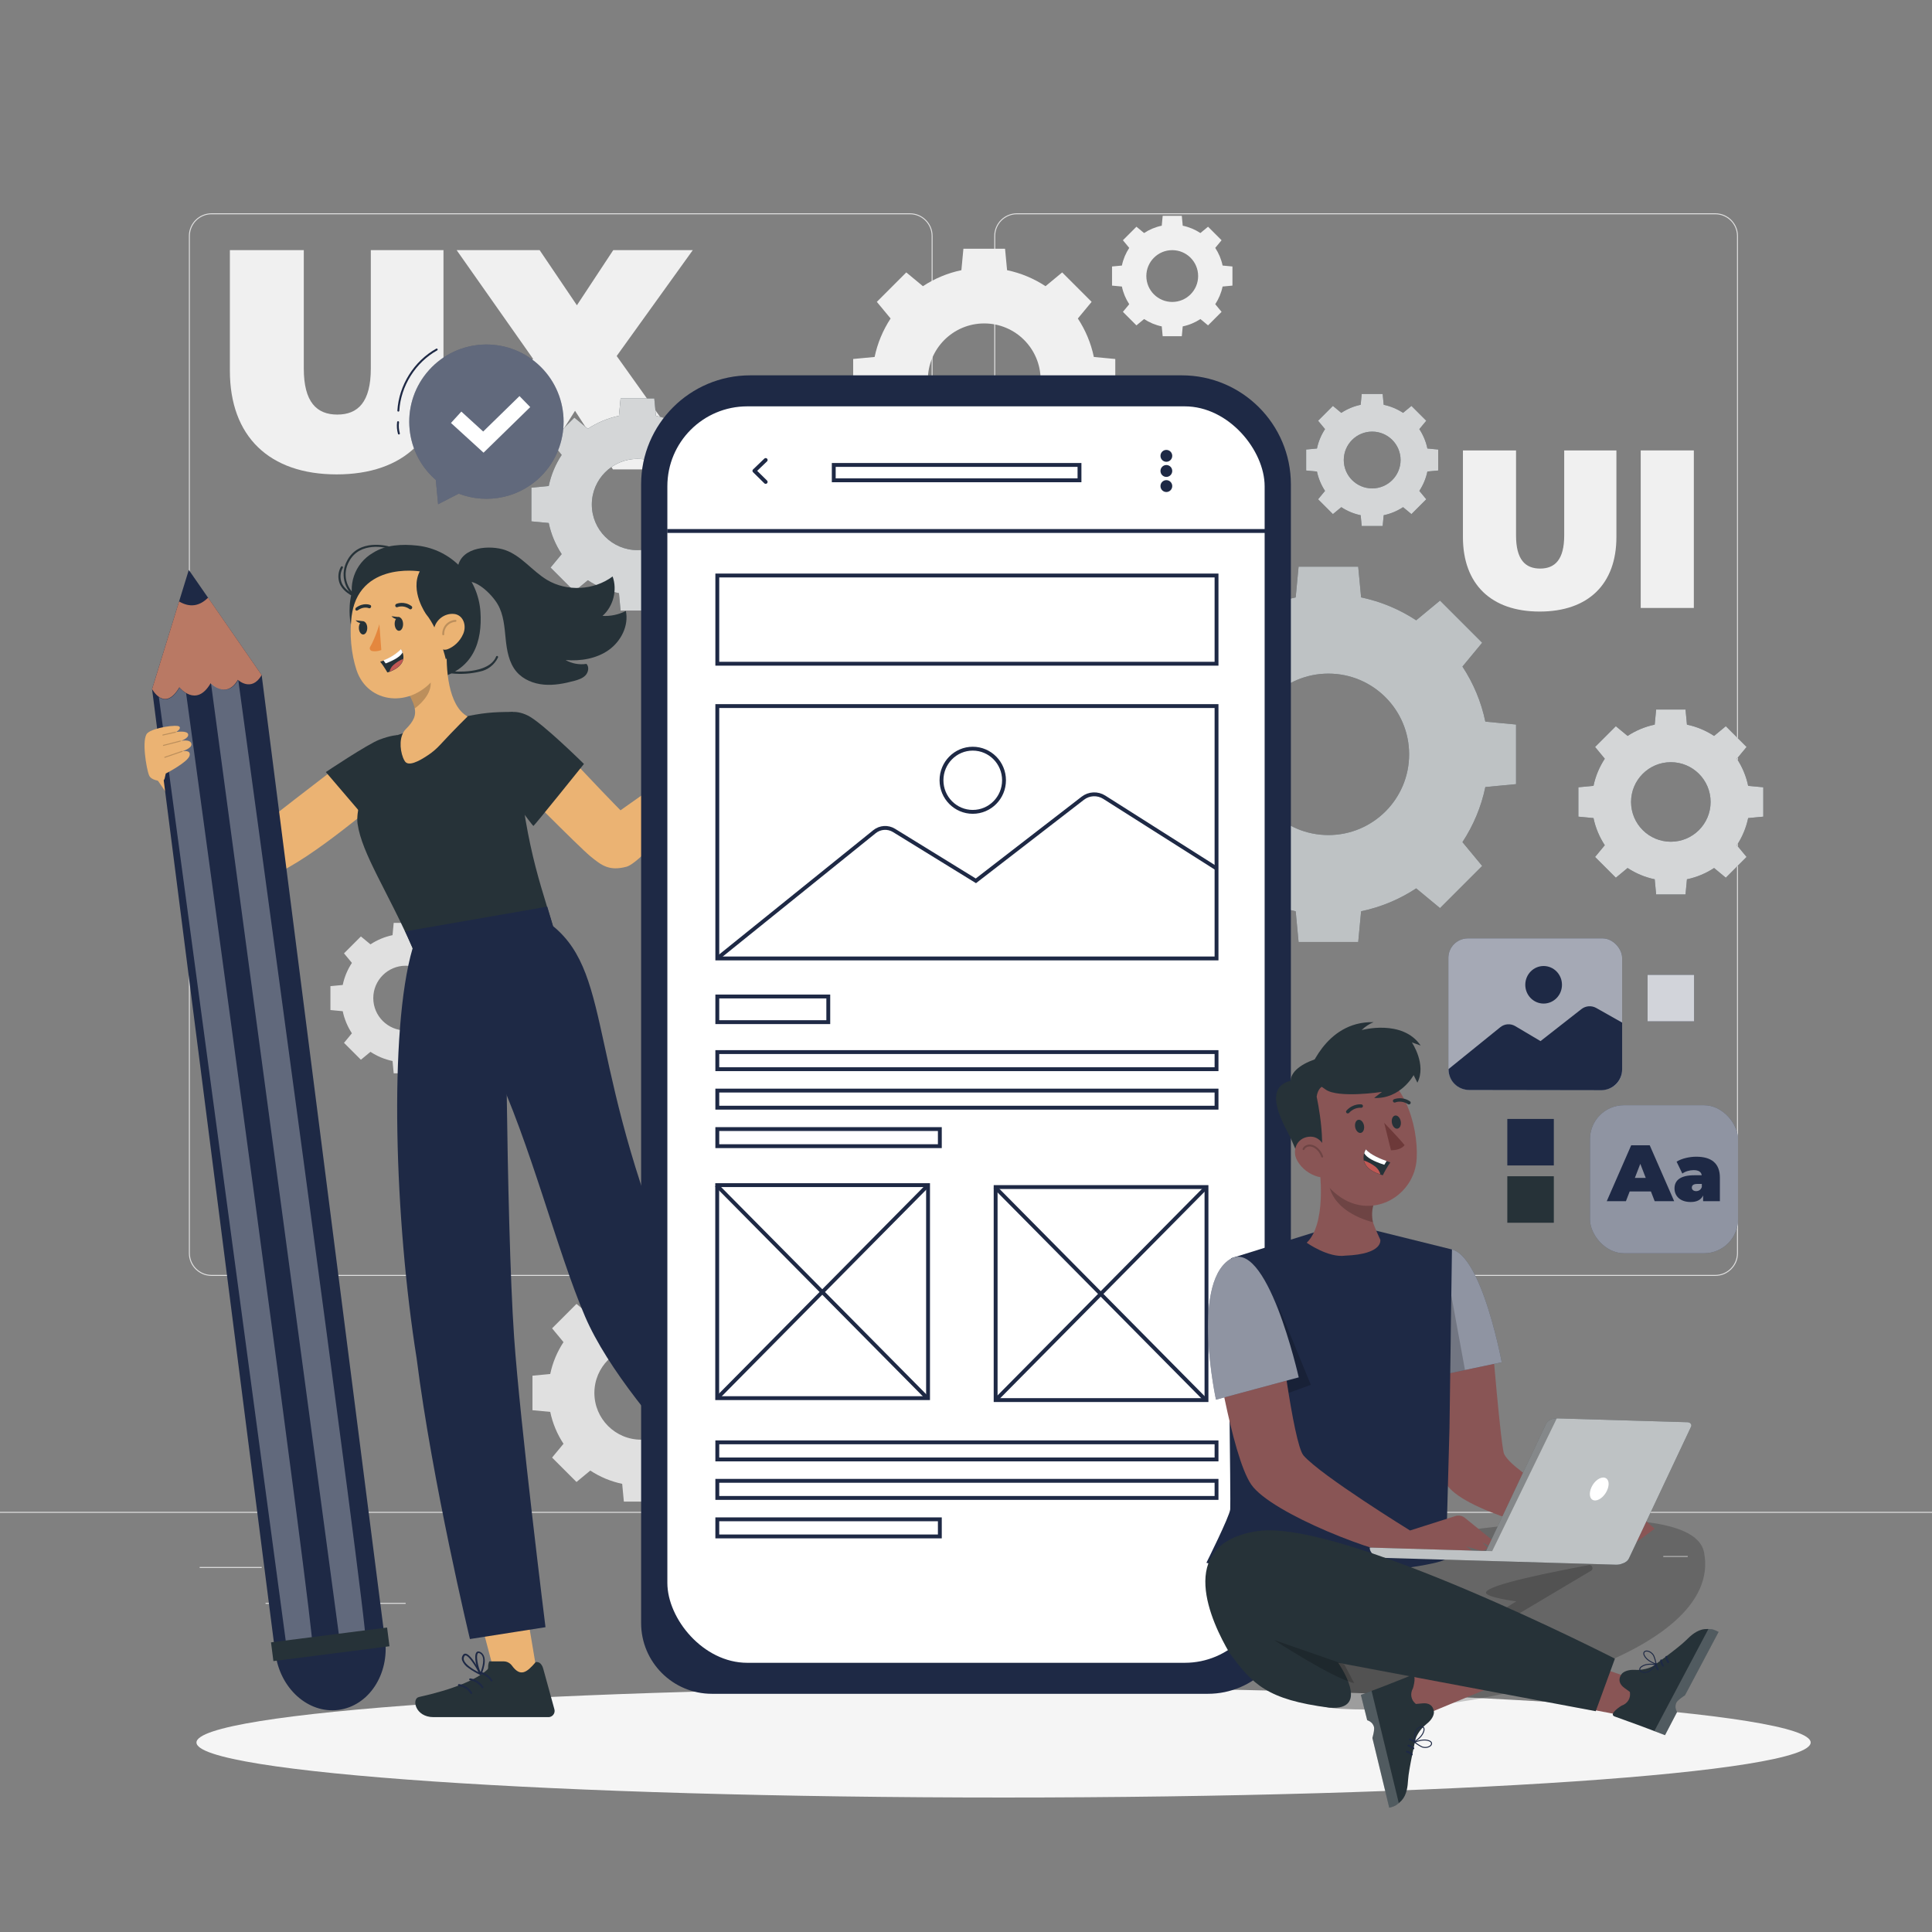 <svg xmlns="http://www.w3.org/2000/svg" viewBox="0 0 500 500"><rect x="0" y="0" width="500" height="500" fill="#808080" stroke="none"/><g id="freepik--background-complete--inject-102"><g><g><g><path d="M443.92,330.197h-180.746c-3.232,0-5.862-2.63-5.862-5.862V61.062c0-3.232,2.63-5.862,5.862-5.862h180.746c3.232,0,5.862,2.629,5.862,5.862V324.335c0,3.232-2.63,5.862-5.862,5.862ZM263.174,55.45c-3.095,0-5.612,2.518-5.612,5.612V324.335c0,3.095,2.518,5.612,5.612,5.612h180.746c3.095,0,5.612-2.518,5.612-5.612V61.062c0-3.094-2.518-5.612-5.612-5.612h-180.746Z" style="fill:#e0e0e0;"></path><path d="M235.493,330.197H54.746c-3.232,0-5.862-2.63-5.862-5.862V61.062c0-3.232,2.629-5.862,5.862-5.862H235.493c3.232,0,5.862,2.629,5.862,5.862V324.335c0,3.232-2.63,5.862-5.862,5.862ZM54.746,55.45c-3.094,0-5.612,2.518-5.612,5.612V324.335c0,3.095,2.518,5.612,5.612,5.612H235.493c3.095,0,5.612-2.518,5.612-5.612V61.062c0-3.094-2.518-5.612-5.612-5.612H54.746Z" style="fill:#e0e0e0;"></path></g><rect x="0" y="391.267" width="500" height=".25" style="fill:#e0e0e0;"></rect></g><rect x="51.672" y="405.531" width="16.06" height=".25" style="fill:#e0e0e0;"></rect><rect x="170.352" y="402.821" width="53.53" height=".25" style="fill:#e0e0e0;"></rect><rect x="68.732" y="414.821" width="36.25" height=".25" style="fill:#e0e0e0;"></rect><rect x="378.352" y="402.691" width="43.19" height=".25" style="fill:#e0e0e0;"></rect><rect x="430.452" y="402.691" width="6.33" height=".25" style="fill:#e0e0e0;"></rect><rect x="316.212" y="408.921" width="53.89" height=".25" style="fill:#e0e0e0;"></rect></g><path d="M189.44,355.592c-.621-2.995-1.808-5.78-3.431-8.254l2.955-3.57-6.318-6.319-3.57,2.955c-2.473-1.623-5.258-2.81-8.253-3.431l-.433-4.601h-8.935l-.434,4.601c-2.995,.621-5.78,1.808-8.253,3.431l-3.57-2.955-6.318,6.319,2.955,3.57c-1.623,2.473-2.81,5.258-3.431,8.253l-4.601,.434v8.935l4.601,.434c.621,2.995,1.808,5.779,3.431,8.253l-2.955,3.57,6.318,6.318,3.57-2.956c2.473,1.624,5.258,2.81,8.253,3.431l.434,4.601h8.935l.433-4.601c2.995-.621,5.78-1.808,8.253-3.432l3.57,2.956,6.318-6.318-2.955-3.569c1.623-2.474,2.81-5.258,3.431-8.253l4.601-.434v-8.935l-4.601-.434Zm-11.422,4.901c0,6.68-5.416,12.096-12.096,12.096s-12.096-5.416-12.096-12.096,5.416-12.096,12.096-12.096,12.096,5.416,12.096,12.096Z" style="fill:#e0e0e0;"></path><path d="M121.267,254.912c-.43-2.074-1.252-4.002-2.376-5.715l2.046-2.472-4.375-4.375-2.472,2.046c-1.713-1.123-3.641-1.946-5.715-2.376l-.3-3.186h-6.187l-.3,3.186c-2.074,.43-4.002,1.252-5.715,2.376l-2.472-2.046-4.375,4.375,2.046,2.472c-1.124,1.712-1.946,3.641-2.376,5.715l-3.186,.3v6.187l3.186,.3c.43,2.074,1.252,4.002,2.376,5.715l-2.046,2.472,4.375,4.375,2.472-2.047c1.712,1.124,3.641,1.946,5.715,2.376l.3,3.186h6.187l.3-3.186c2.074-.43,4.002-1.252,5.715-2.376l2.472,2.047,4.375-4.375-2.046-2.472c1.124-1.713,1.946-3.641,2.376-5.715l3.186-.3v-6.187l-3.186-.3Zm-7.909,3.394c0,4.626-3.75,8.376-8.376,8.376s-8.376-3.75-8.376-8.376c0-4.626,3.75-8.376,8.376-8.376s8.376,3.75,8.376,8.376Z" style="fill:#e0e0e0;"></path><path d="M283.086,92.382c-.749-3.613-2.181-6.972-4.139-9.955l3.565-4.306-7.621-7.621-4.306,3.564c-2.983-1.957-6.342-3.389-9.955-4.138l-.523-5.55h-10.778l-.523,5.55c-3.613,.749-6.972,2.181-9.955,4.138l-4.306-3.564-7.621,7.621,3.564,4.306c-1.958,2.983-3.389,6.342-4.139,9.955l-5.55,.523v10.777l5.55,.523c.749,3.613,2.181,6.971,4.139,9.954l-3.564,4.306,7.621,7.621,4.306-3.565c2.983,1.958,6.342,3.39,9.955,4.139l.523,5.55h10.778l.523-5.549c3.612-.749,6.972-2.181,9.955-4.139l4.306,3.565,7.621-7.621-3.565-4.305c1.958-2.984,3.39-6.342,4.139-9.955l5.549-.523v-10.777l-5.549-.523Zm-13.777,5.912c0,8.058-6.532,14.59-14.591,14.59s-14.59-6.532-14.59-14.59,6.532-14.591,14.59-14.591,14.591,6.532,14.591,14.591Z" style="fill:#f0f0f0;"></path><path d="M316.406,68.725c-.344-1.66-1.002-3.203-1.901-4.573l1.637-1.978-3.501-3.501-1.978,1.637c-1.371-.899-2.914-1.557-4.573-1.901l-.24-2.55h-4.951l-.24,2.55c-1.66,.344-3.203,1.002-4.573,1.901l-1.978-1.637-3.501,3.501,1.637,1.978c-.899,1.37-1.557,2.913-1.901,4.573l-2.55,.24v4.951l2.55,.24c.344,1.659,1.002,3.202,1.901,4.573l-1.637,1.978,3.501,3.501,1.978-1.638c1.37,.9,2.913,1.557,4.573,1.901l.24,2.55h4.951l.24-2.549c1.66-.344,3.203-1.002,4.573-1.902l1.978,1.638,3.501-3.501-1.637-1.978c.899-1.371,1.557-2.914,1.901-4.573l2.549-.24v-4.951l-2.549-.24Zm-6.329,2.716c0,3.702-3.001,6.703-6.703,6.703-3.702,0-6.703-3.001-6.703-6.703,0-3.702,3.001-6.703,6.703-6.703,3.702,0,6.703,3.001,6.703,6.703Z" style="fill:#f0f0f0;"></path><g><path d="M378.605,138.992v-22.422h13.745v22.015c0,6.232,2.387,8.56,6.232,8.56,3.843,0,6.232-2.329,6.232-8.56v-22.015h13.511v22.422c0,12.23-7.338,19.278-19.86,19.278-12.521,0-19.86-7.048-19.86-19.278Z" style="fill:#f0f0f0;"></path><path d="M424.617,116.57h13.745v40.768h-13.745v-40.768Z" style="fill:#f0f0f0;"></path></g><g><path d="M59.493,95.944v-31.206h19.129v30.639c0,8.674,3.323,11.915,8.672,11.915,5.35,0,8.673-3.241,8.673-11.915v-30.639h18.805v31.206c0,17.02-10.213,26.829-27.639,26.829s-27.639-9.809-27.639-26.829Z" style="fill:#f0f0f0;"></path><path d="M158.625,121.476l-9.808-15.158-9.564,15.158h-21.804l20.507-28.612-19.777-28.127h21.479l9.646,14.266,9.402-14.266h20.588l-19.697,27.397,20.912,29.341h-21.885Z" style="fill:#f0f0f0;"></path></g><g><path d="M384.407,186.758c-1.072-5.173-3.122-9.983-5.926-14.254l5.104-6.165-10.912-10.912-6.165,5.103c-4.271-2.802-9.081-4.853-14.254-5.925l-.749-7.946h-15.432l-.749,7.946c-5.173,1.073-9.982,3.123-14.253,5.925l-6.165-5.103-10.912,10.912,5.104,6.165c-2.803,4.271-4.853,9.08-5.926,14.254l-7.946,.749v15.431l7.946,.749c1.073,5.173,3.123,9.981,5.926,14.253l-5.104,6.165,10.912,10.912,6.165-5.104c4.271,2.804,9.081,4.853,14.253,5.926l.749,7.946h15.432l.749-7.946c5.172-1.072,9.982-3.123,14.254-5.927l6.165,5.104,10.912-10.912-5.104-6.164c2.804-4.272,4.853-9.081,5.926-14.254l7.946-.749v-15.431l-7.946-.749Zm-19.726,8.464c0,11.537-9.353,20.89-20.891,20.89s-20.891-9.353-20.891-20.89,9.353-20.891,20.891-20.891,20.891,9.353,20.891,20.891Z" style="fill:#263238;"></path><path d="M384.407,186.758c-1.072-5.173-3.122-9.983-5.926-14.254l5.104-6.165-10.912-10.912-6.165,5.103c-4.271-2.802-9.081-4.853-14.254-5.925l-.749-7.946h-15.432l-.749,7.946c-5.173,1.073-9.982,3.123-14.253,5.925l-6.165-5.103-10.912,10.912,5.104,6.165c-2.803,4.271-4.853,9.08-5.926,14.254l-7.946,.749v15.431l7.946,.749c1.073,5.173,3.123,9.981,5.926,14.253l-5.104,6.165,10.912,10.912,6.165-5.104c4.271,2.804,9.081,4.853,14.253,5.926l.749,7.946h15.432l.749-7.946c5.172-1.072,9.982-3.123,14.254-5.927l6.165,5.104,10.912-10.912-5.104-6.164c2.804-4.272,4.853-9.081,5.926-14.254l7.946-.749v-15.431l-7.946-.749Zm-19.726,8.464c0,11.537-9.353,20.89-20.891,20.89s-20.891-9.353-20.891-20.89,9.353-20.891,20.891-20.891,20.891,9.353,20.891,20.891Z" style="fill:#fff; opacity:.7;"></path></g><g><path d="M452.422,203.375c-.528-2.549-1.538-4.918-2.92-7.023l2.515-3.037-5.376-5.376-3.038,2.514c-2.104-1.381-4.474-2.391-7.023-2.919l-.369-3.915h-7.603l-.369,3.915c-2.548,.528-4.918,1.539-7.022,2.919l-3.038-2.514-5.376,5.376,2.514,3.038c-1.381,2.104-2.391,4.474-2.92,7.023l-3.915,.369v7.603l3.915,.369c.529,2.548,1.538,4.918,2.92,7.022l-2.514,3.038,5.376,5.376,3.038-2.515c2.104,1.382,4.474,2.391,7.022,2.92l.369,3.915h7.603l.369-3.915c2.548-.528,4.918-1.538,7.023-2.92l3.038,2.515,5.376-5.376-2.515-3.037c1.381-2.105,2.391-4.474,2.92-7.023l3.915-.369v-7.603l-3.915-.369Zm-9.719,4.17c0,5.684-4.608,10.293-10.293,10.293s-10.293-4.608-10.293-10.293c0-5.685,4.608-10.293,10.293-10.293s10.293,4.608,10.293,10.293Z" style="fill:#263238;"></path><path d="M452.422,203.375c-.528-2.549-1.538-4.918-2.92-7.023l2.515-3.037-5.376-5.376-3.038,2.514c-2.104-1.381-4.474-2.391-7.023-2.919l-.369-3.915h-7.603l-.369,3.915c-2.548,.528-4.918,1.539-7.022,2.919l-3.038-2.514-5.376,5.376,2.514,3.038c-1.381,2.104-2.391,4.474-2.92,7.023l-3.915,.369v7.603l3.915,.369c.529,2.548,1.538,4.918,2.92,7.022l-2.514,3.038,5.376,5.376,3.038-2.515c2.104,1.382,4.474,2.391,7.022,2.92l.369,3.915h7.603l.369-3.915c2.548-.528,4.918-1.538,7.023-2.92l3.038,2.515,5.376-5.376-2.515-3.037c1.381-2.105,2.391-4.474,2.92-7.023l3.915-.369v-7.603l-3.915-.369Zm-9.719,4.17c0,5.684-4.608,10.293-10.293,10.293s-10.293-4.608-10.293-10.293c0-5.685,4.608-10.293,10.293-10.293s10.293,4.608,10.293,10.293Z" style="fill:#fff; opacity:.8;"></path></g><g><path d="M187.922,125.784c-.606-2.924-1.764-5.642-3.349-8.056l2.884-3.484-6.167-6.167-3.484,2.884c-2.414-1.584-5.132-2.742-8.055-3.349l-.423-4.491h-8.721l-.423,4.491c-2.923,.606-5.641,1.765-8.055,3.349l-3.484-2.884-6.167,6.167,2.884,3.484c-1.584,2.414-2.743,5.132-3.349,8.055l-4.491,.423v8.72l4.491,.423c.606,2.923,1.765,5.641,3.349,8.055l-2.884,3.484,6.167,6.167,3.484-2.885c2.414,1.585,5.132,2.743,8.055,3.349l.423,4.491h8.721l.423-4.49c2.923-.606,5.641-1.765,8.055-3.349l3.484,2.885,6.167-6.167-2.884-3.484c1.584-2.414,2.743-5.132,3.349-8.055l4.49-.423v-8.72l-4.49-.423Zm-11.148,4.783c0,6.52-5.286,11.806-11.806,11.806s-11.806-5.286-11.806-11.806,5.286-11.806,11.806-11.806,11.806,5.286,11.806,11.806Z" style="fill:#263238;"></path><path d="M187.922,125.784c-.606-2.924-1.764-5.642-3.349-8.056l2.884-3.484-6.167-6.167-3.484,2.884c-2.414-1.584-5.132-2.742-8.055-3.349l-.423-4.491h-8.721l-.423,4.491c-2.923,.606-5.641,1.765-8.055,3.349l-3.484-2.884-6.167,6.167,2.884,3.484c-1.584,2.414-2.743,5.132-3.349,8.055l-4.491,.423v8.72l4.491,.423c.606,2.923,1.765,5.641,3.349,8.055l-2.884,3.484,6.167,6.167,3.484-2.885c2.414,1.585,5.132,2.743,8.055,3.349l.423,4.491h8.721l.423-4.49c2.923-.606,5.641-1.765,8.055-3.349l3.484,2.885,6.167-6.167-2.884-3.484c1.584-2.414,2.743-5.132,3.349-8.055l4.49-.423v-8.72l-4.49-.423Zm-11.148,4.783c0,6.52-5.286,11.806-11.806,11.806s-11.806-5.286-11.806-11.806,5.286-11.806,11.806-11.806,11.806,5.286,11.806,11.806Z" style="fill:#fff; opacity:.8;"></path></g><g><path d="M369.409,116.071c-.377-1.82-1.099-3.513-2.085-5.015l1.796-2.169-3.839-3.84-2.169,1.796c-1.503-.986-3.195-1.708-5.015-2.085l-.263-2.796h-5.43l-.264,2.796c-1.82,.377-3.512,1.099-5.015,2.085l-2.169-1.796-3.84,3.84,1.796,2.169c-.986,1.503-1.708,3.195-2.085,5.015l-2.796,.264v5.429l2.796,.264c.377,1.82,1.099,3.512,2.085,5.015l-1.796,2.169,3.84,3.84,2.169-1.796c1.503,.987,3.195,1.708,5.015,2.085l.264,2.796h5.43l.263-2.796c1.82-.377,3.512-1.099,5.015-2.085l2.169,1.796,3.839-3.84-1.796-2.169c.987-1.503,1.708-3.195,2.085-5.015l2.796-.264v-5.429l-2.796-.264Zm-6.941,2.978c0,4.059-3.291,7.35-7.351,7.35s-7.351-3.291-7.351-7.35,3.291-7.351,7.351-7.351,7.351,3.291,7.351,7.351Z" style="fill:#263238;"></path><path d="M369.409,116.071c-.377-1.82-1.099-3.513-2.085-5.015l1.796-2.169-3.839-3.84-2.169,1.796c-1.503-.986-3.195-1.708-5.015-2.085l-.263-2.796h-5.43l-.264,2.796c-1.82,.377-3.512,1.099-5.015,2.085l-2.169-1.796-3.84,3.84,1.796,2.169c-.986,1.503-1.708,3.195-2.085,5.015l-2.796,.264v5.429l2.796,.264c.377,1.82,1.099,3.512,2.085,5.015l-1.796,2.169,3.84,3.84,2.169-1.796c1.503,.987,3.195,1.708,5.015,2.085l.264,2.796h5.43l.263-2.796c1.82-.377,3.512-1.099,5.015-2.085l2.169,1.796,3.839-3.84-1.796-2.169c.987-1.503,1.708-3.195,2.085-5.015l2.796-.264v-5.429l-2.796-.264Zm-6.941,2.978c0,4.059-3.291,7.35-7.351,7.35s-7.351-3.291-7.351-7.35,3.291-7.351,7.351-7.351,7.351,3.291,7.351,7.351Z" style="fill:#fff; opacity:.8;"></path></g></g><g id="freepik--Shadow--inject-102"><path d="M468.598,450.962c0,7.863-93.516,14.237-208.875,14.237s-208.875-6.374-208.875-14.237,93.516-14.237,208.875-14.237,208.875,6.374,208.875,14.237Z" style="fill:#f5f5f5;"></path></g><g id="freepik--Text--inject-102"><g><rect x="411.487" y="286.031" width="38.31" height="38.31" rx="8.784" ry="8.784" style="fill:#1E2945;"></rect><rect x="411.487" y="286.031" width="38.31" height="38.31" rx="8.784" ry="8.784" style="fill:#fff; opacity:.5;"></rect><g><path d="M427.259,308.349h-5.5l-.972,2.522h-4.962l6.326-14.473h4.797l6.327,14.473h-5.045l-.972-2.522Zm-1.344-3.515l-1.406-3.639-1.406,3.639h2.812Z" style="fill:#1E2945;"></path><path d="M445.105,304.792v6.079h-4.343v-1.488c-.537,1.137-1.612,1.695-3.204,1.695-2.771,0-4.197-1.571-4.197-3.516,0-2.191,1.654-3.411,5.169-3.411h1.882c-.145-.868-.807-1.323-2.13-1.323-1.014,0-2.15,.331-2.894,.89l-1.489-3.081c1.323-.827,3.329-1.282,5.087-1.282,3.887,0,6.12,1.675,6.12,5.438Zm-4.673,2.398v-.785h-1.158c-.992,0-1.427,.331-1.427,.951,0,.517,.414,.909,1.117,.909,.641,0,1.22-.33,1.468-1.075Z" style="fill:#1E2945;"></path></g></g></g><g id="freepik--Image--inject-102"><g><rect x="374.837" y="242.856" width="44.968" height="39.213" rx="5.05" ry="5.05" style="fill:#1E2945;"></rect><rect x="374.837" y="242.856" width="44.968" height="39.213" rx="5.05" ry="5.05" style="fill:#fff; opacity:.6;"></rect><path d="M409.27,261.153l-10.585,8.287-6.551-3.887c-1.215-.721-2.75-.61-3.848,.279l-13.401,10.841h0c-.053,2.966,2.334,5.401,5.301,5.405l34.296,.052c2.949-.033,5.323-2.434,5.323-5.383v-12.099l-6.694-3.782c-1.221-.69-2.736-.576-3.84,.288Z" style="fill:#1E2945;"></path><path d="M404.237,254.863c0,2.684-2.126,4.86-4.747,4.86s-4.748-2.176-4.748-4.86c0-2.684,2.126-4.86,4.748-4.86s4.747,2.176,4.747,4.86Z" style="fill:#1E2945;"></path></g></g><g id="freepik--Colors--inject-102"><rect x="390.091" y="289.582" width="12.037" height="12.037" style="fill:#1E2945;"></rect><rect x="390.091" y="304.411" width="12.037" height="12.037" style="fill:#263238;"></rect><g><rect x="426.392" y="252.287" width="12.037" height="12.037" style="fill:#1E2945;"></rect><rect x="426.392" y="252.287" width="12.037" height="12.037" style="fill:#fff; opacity:.8;"></rect></g></g><g id="freepik--Speech_Bubble--inject-102"><g><g><path d="M111.036,95.774c7.378-8.201,20.007-8.868,28.207-1.49,8.201,7.378,8.868,20.007,1.49,28.207-5.696,6.331-14.515,8.151-22.017,5.266l-5.335,2.743-.598-6.31c-.084-.073-.174-.134-.257-.209-8.201-7.378-8.868-20.007-1.49-28.207Z" style="fill:#1E2945;"></path><g style="opacity:.3;"><path d="M111.036,95.774c7.378-8.201,20.007-8.868,28.207-1.49,8.201,7.378,8.868,20.007,1.49,28.207-5.696,6.331-14.515,8.151-22.017,5.266l-5.335,2.743-.598-6.31c-.084-.073-.174-.134-.257-.209-8.201-7.378-8.868-20.007-1.49-28.207Z" style="fill:#fff;"></path></g><path d="M113.019,90.458c-5.671,3.165-9.544,9.336-9.928,15.819" style="fill:none; stroke:#1E2945; stroke-linecap:round; stroke-linejoin:round; stroke-width:.5px;"></path><path d="M103.02,109.255c-.132,.982-.058,1.99,.215,2.943" style="fill:none; stroke:#1E2945; stroke-linecap:round; stroke-linejoin:round; stroke-width:.5px;"></path></g><polygon points="125.141 117.154 116.71 109.461 119.395 106.519 125.049 111.678 134.442 102.505 137.225 105.354 125.141 117.154" style="fill:#fff;"></polygon></g></g><g id="freepik--Character_1--inject-102"><g><g><g><path d="M178.441,198.06s-1.257-2.482-.516-4.66,.754-4.114,1.417-5.695c.663-1.581,1.381,.619,1.526,1.866,.145,1.247,.322,2.66,1.241,2.399,.919-.26,6.665-6.137,7.98-6.353,1.316-.216,.684,1.025,.684,1.025,0,0,1.434-1.39,2.139-.972,.183,.108,.433,.658-.121,1.394-1.247,1.655-4.042,4.994-4.042,4.994,.157-.195,3.901-4.07,4.538-4.577,.832-.663,1.562-.551,1.931-.056,.524,.704-3.954,5.667-3.997,6.008,0,0,2.483-2.943,3.594-2.718,1.11,.225-.352,2.163-1.965,3.627-1.479,1.342-4.03,4.362-5.666,5.58-2.016,1.501-3.707,2.057-5.771,.917-2.064-1.139-2.971-2.781-2.971-2.781Z" style="fill:#e9b376;"></path><path d="M190.549,186.789c-1.121,1.143-2.19,2.336-3.203,3.576" style="fill:none; opacity:.3; stroke:#000; stroke-linecap:round; stroke-linejoin:round; stroke-width:.25px;"></path><path d="M190.295,194.611c-1.044-1.785-2.624-3.251-4.482-4.16" style="fill:none; opacity:.3; stroke:#000; stroke-linecap:round; stroke-linejoin:round; stroke-width:.25px;"></path><path d="M182.276,192.989c.507,.673,.771,1.525,.732,2.367-.039,.842-.38,1.666-.947,2.289" style="fill:none; opacity:.3; stroke:#000; stroke-linecap:round; stroke-linejoin:round; stroke-width:.25px;"></path></g><path d="M132.729,185.292s4.289-.74,11.461,7.093c9.065,9.901,16.394,17.319,16.394,17.319l19.234-13.584,4.766,4.708s-17.946,22.291-22.441,23.481c-4.495,1.19-6.451-.327-9.36-2.707-2.909-2.38-21.021-20.624-20.624-20.492,.397,.132,.57-15.819,.57-15.819Z" style="fill:#ebb373;"></path></g><path d="M138.649,431.011c-.065-.586-2.166-12.815-2.166-12.815l-11.717,2.667,3.307,12.515,8.019,1.354,2.557-3.721Z" style="fill:#ebb373;"></path><path d="M43.789,197.004c.59,.361,21.418,18.42,21.659,18.3s21.791-17.096,23.116-17.698c1.324-.602,8.224,11.437,7.603,11.437s-21.201,18.117-29.785,18.599c-8.584,.482-26.801-27.508-26.801-27.508l4.208-3.13Z" style="fill:#ebb373;"></path><polygon points="224.364 406.903 217.242 413.102 200.949 398.939 208.071 392.73 224.364 406.903" style="fill:#ebb373;"></polygon><g><path d="M210.805,410.671l2.642-2.663c.598-.603,1.456-.858,2.295-.731,3.621,.545,3.974-1.396,3.659-5.023,.93-1.185,2.432-.262,2.846-.023l9.218,5.194c.776,.427,1.06,1.403,.632,2.179-.076,.138-.172,.264-.284,.374-3.209,3.234-4.727,4.765-8.721,8.79l-12.214,12.311c-3.329,3.356-7.402,.696-6.343-.997,4.794-7.58,7.331-13.796,7.429-17.512,.037-.67-.563-.539-1.159-1.9Z" style="fill:#263238;"></path><path d="M208.23,415.689c1.17-.182,2.319-.485,3.427-.905,.102-.052,.142-.178,.09-.28-.028-.055-.08-.095-.141-.108-.556-.187-5.491-1.751-6.549-.773-.2,.171-.284,.441-.218,.696,.069,.481,.362,.901,.79,1.132,.819,.355,1.73,.439,2.601,.24Zm2.661-1.089c-1.339,.435-3.845,1.109-5.004,.458-.302-.18-.512-.481-.578-.826-.036-.107-.002-.224,.085-.295,.585-.533,3.455,.067,5.497,.664Z" style="fill:#1E2945;"></path><path d="M211.61,414.802c.049,.008,.1,.001,.146-.019,.055-.062,.068-.151,.032-.227-.025-.194-1.718-4.629-4.23-4.004-.62,.168-.763,.495-.754,.753,.001,1.235,3.228,3.147,4.701,3.547l.104-.051Zm-3.749-3.919c1.615-.211,2.9,2.338,3.356,3.365-1.623-.603-3.998-2.231-3.961-2.989-.008-.061-.03-.231,.437-.341l.169-.034Z" style="fill:#1E2945;"></path><path d="M211.026,414.559c1.035-.793,2.428-1.1,3.701-.817" style="fill:none; stroke:#1E2945; stroke-linecap:round; stroke-linejoin:round; stroke-width:.5px;"></path><path d="M210.63,417.45c1.035-.793,2.428-1.1,3.701-.816" style="fill:none; stroke:#1E2945; stroke-linecap:round; stroke-linejoin:round; stroke-width:.5px;"></path><path d="M209.634,420.549c1.035-.793,2.428-1.1,3.701-.816" style="fill:none; stroke:#1E2945; stroke-linecap:round; stroke-linejoin:round; stroke-width:.5px;"></path></g><g><g><ellipse cx="85.465" cy="426.041" rx="14.307" ry="16.62" transform="translate(-53.319 14.271) rotate(-7.283)" style="fill:#1E2945;"></ellipse></g><polygon points="39.355 178.332 48.862 147.496 67.719 174.707 99.457 423.072 71.094 426.696 39.355 178.332" style="fill:#1E2945;"></polygon><path d="M53.851,154.674c-2.258,2.256-4.755,2.595-7.508,.98l-6.987,22.677s3.263,6.076,7.061-.466c0,0,4.337,5.427,8.088-1.034,0,0,4.069,4.243,7.055-.902,0,0,3.508,3.342,6.159-1.223l-13.868-20.033Z" style="fill:#b97964;"></path><path d="M54.606,176.851l33.346,248.036,6.603-.844c1.011-.442-32.893-248.094-32.893-248.094-2.987,5.144-7.055,.902-7.055,.902Z" style="fill:#fff; opacity:.3;"></path><path d="M46.45,177.948c-2.095,3.608-4.025,3.377-5.336,2.445l33.113,246.302,6.603-.844c.963-.42-29.727-224.95-32.667-246.441-1.04-.625-1.712-1.462-1.712-1.462Z" style="fill:#fff; opacity:.3;"></path><rect x="70.322" y="423.103" width="30.286" height="4.887" transform="translate(224.182 836.828) rotate(172.718)" style="fill:#263238;"></rect></g><g><path d="M43.068,200.1s5.546-2.865,5.991-4.527c.446-1.662-1.95-1.12-1.95-1.12,0,0,2.599-.758,2.426-1.905-.207-1.377-2.714-.798-2.714-.798,0,0,2.097-.706,1.875-1.716-.23-1.048-3.106-.596-3.106-.596,0,0,1.382-.776,.831-1.391-.552-.615-6.674,.227-8.265,1.679s-.269,9.288,.422,10.915c.199,.467,.676,1.203,2.983,1.53,.483,.069,.948-.245,1.056-.722l.287-1.264,.164-.087Z" style="fill:#ebb373;"></path><path d="M47.082,194.326l-.011,.003-4.467,1.538c-.06,.021-.091,.093-.069,.161,.022,.068,.091,.108,.148,.087l4.467-1.538c.06-.021,.091-.093,.069-.161-.021-.065-.081-.103-.137-.09Z" style="opacity:.2;"></path><path d="M46.663,191.653l-.003,.001-4.408,1.136c-.061,.016-.097,.085-.08,.154,.018,.07,.07,.104,.143,.098l4.408-1.136c.061-.016,.097-.085,.08-.155-.017-.069-.08-.112-.14-.099Z" style="opacity:.2;"></path><path d="M45.41,189.346l-3.3,.75c-.062,.014-.099,.083-.083,.152,.016,.07,.079,.116,.141,.102l3.3-.751c.062-.014,.099-.082,.083-.152-.016-.07-.079-.116-.141-.102Z" style="opacity:.2;"></path></g><g><path d="M126.615,429.966h3.752c.849,0,1.634,.429,2.136,1.114,2.163,2.955,3.789,1.838,6.143-.94,1.496-.174,1.899,1.542,2.021,2.004l2.805,10.202c.244,.852-.249,1.74-1.101,1.984-.152,.043-.309,.064-.466,.062h-29.724c-4.728,0-5.707-4.764-3.76-5.205,8.757-1.935,14.958-4.512,17.664-7.059,.502-.446-.014-.78,.532-2.161Z" style="fill:#263238;"></path><path d="M121.239,431.672c.954,.703,1.978,1.304,3.056,1.795,.109,.036,.227-.024,.262-.134,.019-.059,.011-.124-.022-.176-.259-.526-2.624-5.132-4.064-5.194-.262-.022-.513,.109-.647,.335-.293,.388-.385,.892-.247,1.358,.325,.832,.907,1.538,1.661,2.015Zm2.648,1.122c-1.251-.644-3.495-1.949-3.849-3.23-.085-.341-.02-.702,.18-.992,.05-.101,.158-.159,.27-.148,.79,.04,2.386,2.5,3.4,4.37Z" style="fill:#1E2945;"></path><path d="M124.249,433.447c.029,.041,.07,.072,.116,.09,.083-.005,.155-.059,.183-.137,.12-.155,2.077-4.48-.136-5.823-.556-.322-.889-.193-1.065-.004-.876,.871,.039,4.508,.793,5.835l.11,.038Zm.142-5.421c1.288,.998,.383,3.705-.026,4.752-.715-1.577-1.232-4.409-.667-4.917,.037-.048,.142-.184,.55,.07l.143,.096Z" style="fill:#1E2945;"></path><path d="M124.01,432.861c1.292,.176,2.491,.948,3.186,2.052" style="fill:none; stroke:#1E2945; stroke-linecap:round; stroke-linejoin:round; stroke-width:.5px;"></path><path d="M121.679,434.616c1.292,.176,2.491,.949,3.186,2.052" style="fill:none; stroke:#1E2945; stroke-linecap:round; stroke-linejoin:round; stroke-width:.5px;"></path><path d="M118.778,436.092c1.292,.176,2.491,.949,3.186,2.052" style="fill:none; stroke:#1E2945; stroke-linecap:round; stroke-linejoin:round; stroke-width:.5px;"></path></g><g><path d="M98.348,192.565s-6.633,14.809-5.809,20.616c1.1,7.757,7.775,17.459,14.249,32.208l36.342-5.632c-4.413-14.701-7.758-22.915-10.373-55.509-5.38-.004-7.865,.244-13.184,1.383-5.668,1.142-11.249,2.684-16.699,4.616-7.011,2.587-4.525,2.316-4.525,2.316Z" style="fill:#263238;"></path><path d="M130.589,184.756s2.343-1.4,6.037,.437,14.5,12.517,14.5,12.517c0,0-12.891,16.051-13.081,16.051-.19,0-7.077-9.352-7.077-9.352l-.379-19.652Z" style="fill:#263238;"></path></g><path d="M93.136,210.11l-8.808-10.303s10.802-7.229,13.877-8.392c3.075-1.163,4.669-1.165,4.669-1.165l-9.738,19.861Z" style="fill:#263238;"></path><g><path d="M106.788,245.39c-6.247,21.368-4.623,70.622,1.036,106.15,4.06,32.097,13.793,72.643,13.793,72.643l19.555-3.066s-6.544-52.563-8.116-74.974c-2.131-30.883-2.257-104.473-2.257-104.473l-25.927-.663,1.917,4.383Z" style="fill:#1E2945;"></path><path d="M105.059,241.007s12.928,13.975,22.457,34.16c9.924,21.022,16.605,48.612,23.923,65.599,11.586,26.895,53.963,64.474,53.963,64.474l10.013-8.309s-30.274-42.834-38.289-61.075c-25.668-58.397-18.049-83.131-33.997-96.178l-1.505-5.036-36.567,6.365Z" style="fill:#1E2945;"></path></g><path d="M92.227,154.692c.061-.02,.115-.059,.152-.112,.072-.132,.024-.297-.106-.372-2.798-2.023-3.641-5.819-1.962-8.836,2.806-5.454,9.872-3.522,9.945-3.508,.139,.064,.302,.003,.366-.135,.064-.139,.003-.302-.135-.366-.026-.012-.054-.02-.082-.023-.064,.018-7.577-2.074-10.589,3.784-1.758,3.267-.847,7.329,2.138,9.532,.081,.055,.182,.068,.275,.036Z" style="fill:#263238;"></path><path d="M92.753,154.886c.089-.026,.159-.093,.19-.18,.042-.143-.037-.293-.177-.34,0,0-3.312-1.098-4.339-3.527-.489-1.27-.381-2.693,.294-3.875,.077-.132,.032-.301-.1-.377l-.009-.005c-.136-.072-.305-.024-.382,.109-.749,1.327-.863,2.919-.311,4.339,1.129,2.664,4.527,3.783,4.679,3.832,.048,.025,.103,.033,.156,.024Z" style="fill:#263238;"></path><path d="M124.175,173.808c2.055-.403,3.799-1.753,4.703-3.641,.072-.132,.025-.297-.106-.372-.126-.075-.288-.034-.364,.091l-.008,.015c-1.873,4.74-11.271,3.853-11.365,3.845-.151-.018-.289,.09-.307,.241l-.001,.008c-.018,.145,.085,.278,.23,.296l.016,.002c2.411,.242,4.845,.078,7.202-.484Z" style="fill:#263238;"></path><path d="M161.972,158.116c-1.853,.949-3.959,1.395-6.037,1.279,2.793-2.471,3.874-6.701,2.608-10.209-4.817,3.619-11.85,3.977-17.009,.867-3.814-2.299-6.618-6.258-10.828-7.711-3.652-1.261-11.237-1.008-12.227,4.392l1.637,3.984c2.802-1.239,7.16,3.039,8.698,5.689,1.538,2.65,1.741,5.834,2.05,8.883,.308,3.048,.838,6.265,2.839,8.586,1.736,2.013,4.394,3.069,7.043,3.303,2.648,.234,5.307-.279,7.873-.976,1.056-.287,2.155-.635,2.909-1.429,.754-.794,1.005-2.17,.252-2.964-1.845,.289-3.784-.066-5.406-.991,3.884,.316,7.975-.342,11.156-2.593,3.181-2.251,5.24-6.295,4.444-10.11Z" style="fill:#263238;"></path><path d="M91.858,156.796c-2.115-5.109-.103-10.992,4.697-13.737,3.174-2.042,7.419-2.313,11.481-1.855,8.859,.998,15.73,8.298,16.308,17.195,.476,7.315-1.582,15.238-11.876,17.307-20.319,4.084-20.611-18.91-20.611-18.91Z" style="fill:#263238;"></path><path d="M121.016,185.424s-3.17,3.067-7.204,7.432c-.841,.909-1.787,1.721-2.808,2.422-2.754,1.891-5.324,3.086-6.209,1.756-.196-.292-.358-.615-.49-.957-.884-2.297-1.011-5.652,.728-7.393,1.961-1.963,2.834-3.55,2.18-5.83-.354-1.294-.986-2.6-1.694-3.857l2.32-1.779,7.856-9.971c-.39,5.609,.275,15.464,5.321,18.178Z" style="fill:#ebb373;"></path><path d="M107.343,183.356c2.276-1.728,4.669-4.547,4.02-7.382-.281-1.193-.672-2.309-1.046-3.011l-4.211,7.131c.528,1.012,.756,1.694,1.236,3.263Z" style="opacity:.2;"></path><path d="M116.264,156.95c.204,9.216,.483,13.103-3.678,18.422-6.26,8.001-17.428,6.822-20.333-2.005-2.615-7.945-2.509-21.682,6.008-26.535,8.391-4.782,17.799,.903,18.003,10.119Z" style="fill:#ebb373;"></path><path d="M104.312,161.341c.065,.97-.367,1.822-.966,1.903-.598,.081-1.136-.64-1.201-1.61-.065-.97,.367-1.822,.965-1.903,.598-.081,1.136,.64,1.201,1.61Z" style="fill:#263238;"></path><path d="M95.041,162.349c.061,.94-.373,1.768-.969,1.849-.597,.08-1.13-.616-1.191-1.557-.061-.94,.373-1.768,.97-1.849,.596-.081,1.13,.616,1.191,1.557Z" style="fill:#263238;"></path><path d="M106.308,157.687c-.115,.026-.236,.006-.336-.067-1.553-1.141-3.083-.504-3.101-.496-.227,.095-.479-.011-.56-.244-.08-.233,.04-.501,.269-.6,.08-.034,2-.836,3.928,.581,.192,.141,.228,.426,.081,.635-.072,.101-.173,.166-.28,.191Z" style="fill:#263238;"></path><path d="M92.243,158.031c-.095-.02-.18-.08-.231-.175-.106-.197-.035-.471,.16-.612,1.951-1.409,3.598-.695,3.668-.663,.196,.088,.27,.342,.164,.568-.104,.225-.348,.336-.544,.249-.064-.029-1.351-.562-2.902,.559-.1,.072-.214,.095-.315,.074Z" style="fill:#263238;"></path><path d="M98.186,161.54s-1.038,3.577-2.405,5.889c-.239,.404-.003,.927,.453,1.038,1.173,.286,2.449-.239,2.449-.239l-.497-6.688Z" style="fill:#e4873e;"></path><path d="M103.459,159.731l-2.15-.256s1.323,1.431,2.15,.256Z" style="fill:#263238;"></path><path d="M94.169,160.79l-2.15-.256s1.323,1.431,2.15,.256Z" style="fill:#263238;"></path><path d="M110.271,158.943s-4.242-5.967-1.638-11.072c0,0-17.321-2.848-17.831,13.784,0,0-3.475-15.199,11.83-18.429,15.305-3.231,19.446,19.262,12.757,27.434-.004,.024-1.717-7.583-5.119-11.717Z" style="fill:#263238;"></path><path d="M119.871,164.069c-.864,1.993-2.481,3.368-4.04,3.953-2.345,.881-4.034-2.859-3.486-5.372,.494-2.262,2.702-3.974,5.106-3.767,2.368,.204,3.409,2.906,2.42,5.185Z" style="fill:#ebb373;"></path><path d="M114.713,164.165c-.041-.87,.276-1.752,.862-2.397,.586-.645,1.433-1.046,2.303-1.089" style="fill:none; opacity:.2; stroke:#000; stroke-linecap:round; stroke-linejoin:round; stroke-width:.5px;"></path><path d="M98.389,171.23c.684,.888,1.305,1.824,1.857,2.8l.574-.164c2.517-.961,3.359-2.235,3.556-3.314,.078-.549,.021-1.108-.167-1.629-.095-.3-.231-.586-.404-.85-1.288,1.284-2.84,2.272-4.548,2.897-.534,.141-.868,.26-.868,.26Z" style="fill:#263238;"></path><path d="M99.232,170.885l.577,.812c2.361-.904,3.913-1.865,4.375-2.858-.096-.3-.231-.586-.404-.85-1.288,1.284-2.84,2.272-4.548,2.897Z" style="fill:#fff;"></path><path d="M100.807,173.824c2.517-.96,3.359-2.235,3.556-3.313-.951,.381-1.825,.931-2.581,1.622-.492,.45-.833,1.04-.975,1.692Z" style="fill:#c15854;"></path></g></g><g id="freepik--Device--inject-102"><g><path d="M194.132,97.138h111.736c15.57,0,28.211,12.641,28.211,28.211V416.86c0,11.863-9.632,21.495-21.495,21.495H184.234c-10.107,0-18.313-8.206-18.313-18.313V125.349c0-15.57,12.641-28.211,28.211-28.211Z" style="fill:#1E2945;"></path><rect x="172.712" y="105.163" width="154.576" height="325.167" rx="20.677" ry="20.677" style="fill:#fff;"></rect><rect x="215.776" y="120.326" width="63.596" height="3.976" style="fill:none; stroke:#1E2945; stroke-miterlimit:10;"></rect><g><path d="M303.375,117.972c0,.849-.681,1.538-1.522,1.538-.841,0-1.522-.688-1.522-1.538,0-.849,.681-1.538,1.522-1.538,.841,0,1.522,.688,1.522,1.538Z" style="fill:#1E2945;"></path><path d="M303.375,121.884c0,.849-.681,1.538-1.522,1.538-.841,0-1.522-.688-1.522-1.538,0-.849,.681-1.538,1.522-1.538,.841,0,1.522,.688,1.522,1.538Z" style="fill:#1E2945;"></path><path d="M303.375,125.796c0,.849-.681,1.538-1.522,1.538-.841,0-1.522-.688-1.522-1.538s.681-1.538,1.522-1.538c.841,0,1.522,.688,1.522,1.538Z" style="fill:#1E2945;"></path></g><polyline points="198.155 119.049 195.24 121.849 198.155 124.719" style="fill:none; stroke:#1E2945; stroke-linecap:round; stroke-linejoin:round;"></polyline><rect x="185.637" y="148.939" width="129.2" height="22.833" style="fill:none; stroke:#1E2945; stroke-miterlimit:10;"></rect><path d="M172.664,137.42h155.319" style="fill:none; stroke:#1E2945; stroke-miterlimit:10;"></path><rect x="185.637" y="182.732" width="129.2" height="65.313" style="fill:none; stroke:#1E2945; stroke-miterlimit:10;"></rect><path d="M185.637,248.046l40.682-32.807c1.452-1.171,3.474-1.3,5.06-.323l21.178,13.042,27.67-21.378c1.616-1.248,3.829-1.352,5.552-.259l29.058,18.426" style="fill:none; stroke:#1E2945; stroke-miterlimit:10;"></path><ellipse cx="251.749" cy="201.933" rx="8.092" ry="8.175" style="fill:none; stroke:#1E2945; stroke-miterlimit:10;"></ellipse><rect x="185.637" y="257.891" width="28.723" height="6.641" style="fill:none; stroke:#1E2945; stroke-miterlimit:10;"></rect><rect x="185.637" y="272.279" width="129.2" height="4.427" style="fill:none; stroke:#1E2945; stroke-miterlimit:10;"></rect><rect x="185.637" y="282.241" width="129.2" height="4.427" style="fill:none; stroke:#1E2945; stroke-miterlimit:10;"></rect><rect x="185.637" y="292.202" width="57.594" height="4.427" style="fill:none; stroke:#1E2945; stroke-miterlimit:10;"></rect><rect x="185.637" y="373.276" width="129.2" height="4.427" style="fill:none; stroke:#1E2945; stroke-miterlimit:10;"></rect><rect x="185.637" y="383.237" width="129.2" height="4.427" style="fill:none; stroke:#1E2945; stroke-miterlimit:10;"></rect><rect x="185.637" y="393.199" width="57.594" height="4.427" style="fill:none; stroke:#1E2945; stroke-miterlimit:10;"></rect><g><rect x="185.609" y="306.71" width="54.569" height="55.129" style="fill:none; stroke:#1E2945; stroke-miterlimit:10;"></rect><line x1="185.609" y1="361.839" x2="240.179" y2="306.71" style="fill:none; stroke:#1E2945; stroke-miterlimit:10;"></line><line x1="240" y1="361.839" x2="185.43" y2="306.71" style="fill:none; stroke:#1E2945; stroke-miterlimit:10;"></line></g><g><rect x="257.669" y="307.211" width="54.569" height="55.129" style="fill:none; stroke:#1E2945; stroke-miterlimit:10;"></rect><line x1="257.669" y1="362.34" x2="312.238" y2="307.211" style="fill:none; stroke:#1E2945; stroke-miterlimit:10;"></line><line x1="312.059" y1="362.34" x2="257.49" y2="307.211" style="fill:none; stroke:#1E2945; stroke-miterlimit:10;"></line></g></g></g><g id="freepik--Character_2--inject-102"><g><g><g><path d="M347.55,401.3s89.761-18.257,93.453,.435c5.271,26.683-59.573,42.617-93.799,40.515-34.226-2.102,.346-40.951,.346-40.951Z" style="isolation:isolate; opacity:.2;"></path><path d="M411.584,406.602l-42.649,25.371,5.353,8.105s-3.071,4.274-8.279-9.288l26.406-16.358s-8.083-1.053-7.842-2.314c.406-2.071,18.332-5.506,26.507-7.05,.424-.139,.88,.092,1.019,.515,.139,.424-.092,.88-.516,1.019Z" style="isolation:isolate; opacity:.2;"></path><path d="M367.505,428.931l6.915,11.982c-9.002,1.3-18.118,1.748-27.216,1.338-2.992-.107-5.94-.731-8.702-1.843l-2.413-4.74,5.819-10.888,25.598,4.152Z" style="isolation:isolate; opacity:.2;"></path><g><polygon points="381.504 424.66 362.535 435.92 365.605 445.056 387.757 435.875 381.504 424.66" style="fill:#895555;"></polygon><g><path d="M352.196,438.644l1.636,6.553s1.364,.33,1.751,1.71c.218,.775-.41,2.877-.41,2.877l4.366,18.055c.026-.006,1.238-.295,1.725-.626,.594-.403,1.078-.818,1.469-1.243,1.367-1.489,1.578-3.699,1.676-5.337,.164-2.746,1.98-10.728,1.98-10.728,0,0,.664-2.074,2.927-3.851,1.262-.991,1.87-2.272,1.778-3.078-.184-1.645-1.342-2.295-2.88-2.155l-1.786,.164c-1.244-.985-1.587-2.597-.736-4.117,0,0,1.167-3.871-.488-3.263-.944,.347-5.11,2.06-8.44,3.315-.776,.293-1.511,.569-2.155,.811l-0,.002c-1.43,.538-2.413,.91-2.413,.91Z" style="fill:#263238;"></path><path d="M365.575,454.168c.053-.099,.03-.226-.051-.305-.374-.364-.841-.632-1.374-.76-.281-.068-.423,.383-.14,.451,.474,.114,.886,.347,1.213,.665,.11,.106,.278,.086,.35-.047l.002-.004Z" style="fill:#1E2945;"></path><path d="M365.988,452.594c.053-.099,.03-.226-.051-.305-.374-.364-.841-.632-1.374-.76-.281-.067-.423,.383-.14,.451,.474,.114,.886,.347,1.213,.665,.11,.106,.278,.086,.349-.047l.003-.004Z" style="fill:#1E2945;"></path><path d="M366.339,450.988c.053-.099,.03-.226-.051-.305-.374-.364-.841-.632-1.374-.76-.281-.067-.424,.383-.14,.451,.474,.114,.885,.347,1.213,.665,.11,.106,.278,.086,.35-.047l.002-.004Z" style="fill:#1E2945;"></path></g><path d="M354.609,437.733l-0,.002c-1.431,.538-2.413,.91-2.413,.91l1.636,6.553s1.364,.33,1.751,1.71c.218,.775-.41,2.877-.41,2.877l4.366,18.055c.026-.006,1.238-.295,1.725-.626,.273-.185,.516-.373,.745-.563l-7.04-29.054c-.118,.044-.247,.093-.359,.135Z" style="fill:#fff; isolation:isolate; opacity:.2;"></path><path d="M366.09,450.871c.613-.206,1.23-.413,1.869-.509,.64-.096,1.31-.075,1.911,.164,.279,.111,.567,.305,.619,.601,.055,.311-.175,.605-.438,.781-.505,.339-1.159,.406-1.753,.275-.594-.131-1.725-.943-2.209-1.312" style="fill:none; stroke:#1E2945; stroke-miterlimit:10; stroke-width:.25px;"></path><path d="M366.071,450.795c.518-.387,1.04-.776,1.483-1.247,.443-.471,.807-1.034,.953-1.664,.068-.293,.072-.639-.141-.851-.225-.223-.597-.2-.892-.085-.566,.222-.994,.722-1.224,1.285-.23,.563-.206,1.956-.179,2.563" style="fill:none; stroke:#1E2945; stroke-miterlimit:10; stroke-width:.25px;"></path></g></g><path d="M386.053,345.666s2.401,29.079,3.225,30.66c2.787,5.345,22.012,14.935,22.012,14.935l9.999-1.788,6.946,6.157-4.804,3.539-5.448-2.244c-3.022,.448-6.078,.625-9.132,.53-5.133-.151-30.714-6.549-34.642-13.573-3.928-7.024-3.873-39.645-3.873-39.645l15.716,1.429Z" style="fill:#895555;"></path><g><path d="M369.55,356.582s-6.887-25.679,2.837-32.464c9.724-6.786,16.259,28.433,16.259,28.433l-19.096,4.031Z" style="fill:#1E2945;"></path><path d="M369.55,356.582s-6.887-25.679,2.837-32.464c9.724-6.786,16.259,28.433,16.259,28.433l-19.096,4.031Z" style="fill:#fff; opacity:.5;"></path><path d="M374.205,403.317l.921-33.739,.637-46.215-19.806-4.912-13.871-.131-23.46,7.305-.795,11.321s.723,52.114,.55,53.679c-.212,1.919-6.167,13.826-6.167,13.826,24.771,6.418,62.332,.596,61.991-1.135Z" style="fill:#1E2945;"></path><polygon points="375.264 355.376 375.598 335.25 379.138 354.558 375.264 355.376" style="opacity:.2;"></polygon><path d="M332.97,357.301c.618-.102,3.137-.846,3.137-.846l-5.723-19.609,8.859,21.545-5.769,2.102-.503-3.191Z" style="opacity:.2;"></path></g><g><path d="M330.77,341.281s3.887,32.32,6.591,35.41c4.57,5.222,27.553,19.398,27.553,19.398l11.79-3.748c.826-.244,1.726-.071,2.379,.459l7.799,6.325-.781,.62c-.337,.268-.816,.31-1.198,.106l-1.222-.653,1.347,1.4-.45,.357c-.448,.355-1.058,.47-1.614,.303l-3.54-1.062,3.228,2.288c-.753,.598-1.783,.783-2.714,.488l-5.176-1.642c-3.584,.71-7.225,1.122-10.883,1.233-6.157,.197-34.881-10.799-40.072-18.383-5.191-7.584-9.86-38.578-9.86-38.578l16.821-4.321Z" style="fill:#895555;"></path><g><path d="M314.695,362.231s-6.373-29.376,3.351-36.161c9.724-6.786,18.061,30.386,18.061,30.386l-21.412,5.776Z" style="fill:#1E2945;"></path><path d="M314.695,362.231s-6.373-29.376,3.351-36.161c9.724-6.786,18.061,30.386,18.061,30.386l-21.412,5.776Z" style="fill:#fff; opacity:.5;"></path></g></g><g><path d="M391.487,401.595l-17.949-.529-19.046-.561-0,.012c-.032,1.413,1.511,2.599,3.448,2.649l19.029,.561,10.886,.321,.05,.002,.003-0,30.294,.893c1.921,.043,3.5-1.054,3.532-2.456l-30.247-.892Z" style="fill:#263238;"></path><path d="M418.761,404.815l-33.797-.996c-.583-.021-1.041-.417-1.022-.886,.003-.088,.024-.175,.061-.257l16.051-34.025c.409-.973,1.56-1.613,2.845-1.579l33.818,.997c.572,.017,1.024,.403,1.011,.862-.003,.096-.027,.191-.07,.28l-16.051,34.025c-.414,.97-1.562,1.607-2.845,1.579Z" style="fill:#263238;"></path><path d="M436.716,368.068l-33.817-.997c-1.284-.033-2.436,.606-2.845,1.579l-15.445,32.742-11.07-.326-19.046-.561-0,.012c-.032,1.413,1.511,2.599,3.448,2.649l19.029,.561,10.886,.321,.05,.002,.003-0,30.294,.893c.609,.014,1.176-.098,1.678-.287,.794-.242,1.438-.748,1.726-1.421l16.051-34.025c.043-.089,.067-.184,.07-.281,.014-.459-.439-.845-1.011-.862Z" style="fill:#fff; isolation:isolate; opacity:.7;"></path><path d="M415.865,385.819c-.779,1.633-2.293,2.725-3.39,2.461-1.097-.264-1.347-1.78-.589-3.418s2.288-2.704,3.385-2.44c1.097,.264,1.384,1.72,.594,3.396Z" style="fill:#fff;"></path><g style="opacity:.3;"><line x1="383.988" y1="401.374" x2="384.608" y2="401.393" style="fill:none; stroke:#000; stroke-linecap:round; stroke-linejoin:round; stroke-width:0px;"></line><path d="M400.054,368.65l-15.445,32.742,1.567,.046,16.724-34.368c-1.284-.033-2.436,.606-2.845,1.579Z"></path></g></g><g><g><polygon points="399.694 440.101 421.36 444.247 425.118 435.371 402.448 427.558 399.694 440.101" style="fill:#895555;"></polygon><g><path d="M430.907,449.061l3.12-5.991s-.802-1.151-.177-2.441c.351-.725,2.215-1.882,2.215-1.882l8.702-16.412c-.024-.013-1.123-.6-1.706-.675-.711-.092-1.349-.102-1.924-.043-2.011,.208-3.633,1.723-4.793,2.884-1.943,1.947-8.594,6.719-8.594,6.719,0,0-1.872,1.112-4.744,.943-1.602-.095-2.906,.461-3.372,1.125-.953,1.353-.517,2.608,.727,3.523l1.446,1.061c.278,1.562-.534,2.997-2.178,3.571,0,0-3.44,2.124-1.798,2.766,.938,.366,5.191,1.845,8.516,3.114,.775,.295,1.508,.576,2.151,.822l.001-.001c1.428,.545,2.409,.919,2.409,.919Z" style="fill:#263238;"></path><path d="M431.182,428.569c-.105,.039-.172,.149-.164,.263,.038,.521,.21,1.031,.524,1.48,.166,.237,.571-.006,.404-.245-.279-.399-.433-.847-.467-1.302-.012-.152-.151-.249-.293-.197l-.005,.002Z" style="fill:#1E2945;"></path><path d="M429.829,429.475c-.106,.039-.172,.149-.164,.262,.038,.521,.21,1.031,.524,1.48,.166,.237,.571-.006,.404-.245-.279-.399-.433-.847-.467-1.302-.011-.152-.151-.249-.293-.197l-.005,.002Z" style="fill:#1E2945;"></path><path d="M428.502,430.444c-.106,.039-.172,.149-.164,.262,.038,.521,.21,1.031,.524,1.48,.166,.237,.571-.006,.404-.245-.279-.399-.433-.847-.467-1.302-.011-.152-.151-.249-.293-.197l-.005,.002Z" style="fill:#1E2945;"></path></g><path d="M433.849,440.629c.351-.725,2.215-1.882,2.215-1.882l8.702-16.412c-.024-.013-1.123-.6-1.706-.675-.327-.042-.634-.063-.931-.072l-13.991,26.418c.118,.045,.246,.094,.358,.137l.001-.001c1.428,.545,2.41,.919,2.41,.919l3.12-5.991s-.802-1.151-.177-2.441Z" style="fill:#fff; isolation:isolate; opacity:.2;"></path><path d="M428.611,430.696c-.596-.252-1.195-.506-1.737-.858-.542-.352-1.03-.812-1.322-1.389-.135-.269-.223-.604-.066-.86,.165-.27,.532-.337,.846-.295,.603,.081,1.137,.465,1.494,.957,.358,.492,.666,1.85,.784,2.446" style="fill:none; stroke:#1E2945; stroke-miterlimit:10; stroke-width:.25px;"></path><path d="M428.574,430.766c-.644-.054-1.293-.108-1.937-.049-.644,.059-1.29,.239-1.817,.614-.245,.175-.478,.431-.459,.731,.02,.315,.314,.546,.611,.655,.571,.209,1.223,.118,1.768-.151,.546-.269,1.451-1.327,1.833-1.8" style="fill:none; stroke:#1E2945; stroke-miterlimit:10; stroke-width:.25px;"></path></g><path d="M318.184,427.763c-4.475-7.615-14.489-28.191,7.162-31.504,21.651-3.313,92.592,33,92.592,33l-4.964,13.597-66.656-12.531s8.803,12.503-2.294,11.618c-16.119-2.076-19.887-6.059-25.84-14.18Z" style="fill:#263238;"></path><path d="M347.896,430.741l-18.201-6.322s15.135,9.883,20.755,11.171l-2.554-4.85Z" style="isolation:isolate; opacity:.2;"></path></g></g><g><path d="M338.176,321.619c4.898-4.69,3.918-17.417,2.612-23.99l15.416,11.88c-.311,.769-.569,1.56-.771,2.365-.416,1.441-.454,2.965-.11,4.425,.334,1.202,1.888,4.515,1.888,4.515,0,0,.955,3.75-9.043,4.146-4.367,.647-9.991-3.339-9.991-3.339Z" style="fill:#895555;"></path><path d="M343.807,304.219c-.433,7.784,7.533,11.083,11.522,12.092-.344-1.46-.306-2.984,.11-4.425l-11.632-7.668Z" style="isolation:isolate; opacity:.2;"></path><g><g><path d="M337.938,291.997c2.34,9.032,3.471,14.173,9.129,17.93,8.511,5.65,19.087-.564,19.575-10.137,.439-8.617-3.461-21.94-13.375-23.761-9.768-1.794-17.669,6.936-15.329,15.968Z" style="fill:#895555;"></path><path d="M333.993,279.704c.343-5.641,14.218-8.303,18.627-6.28,.659,.302-6.793,5.858-6.328,5.587l-3.622,2.027c-.621-.017-1.662,.88-1.922,2.794,0,0,3.326,14.89-.207,20.044-3.831-1.005-5.179-6.901-6.967-10.227-2.664-4.956-6.136-12.294,.419-13.945Z" style="fill:#263238;"></path><path d="M335.69,300.314c1.206,2.213,3.356,3.66,5.396,4.21,3.069,.828,3.542-2.35,2.721-5.18-.739-2.547-2.126-5.559-5.222-5.14-3.05,.413-4.273,3.58-2.895,6.109Z" style="fill:#895555;"></path><path d="M350.719,291.722c.18,.935,.836,1.593,1.466,1.469,.629-.124,.993-.983,.813-1.919-.18-.935-.836-1.593-1.466-1.469-.629,.124-.993,.983-.813,1.919Z" style="fill:#263238;"></path><path d="M360.227,290.623c.18,.936,.836,1.593,1.466,1.469,.629-.124,.993-.983,.813-1.919-.18-.935-.836-1.593-1.465-1.469-.629,.124-.994,.983-.813,1.919Z" style="fill:#263238;"></path><path d="M358.223,290.58s3.944,4.076,5.286,5.785c-1.114,1.427-3.527,1.318-3.527,1.318l-1.759-7.104Z" style="fill:#6d3939;"></path><path d="M348.713,288.143c.157,.03,.326-.02,.44-.146,1.359-1.504,3.035-1.306,3.052-1.304,.251,.032,.485-.139,.522-.382,.037-.243-.137-.467-.386-.5-.088-.012-2.188-.261-3.874,1.606-.169,.186-.151,.467,.038,.627,.061,.052,.133,.085,.208,.099Z" style="fill:#263238;"></path></g><path d="M337.352,297.384c.274-.617,1.009-.963,1.697-.929,.688,.034,1.323,.389,1.827,.843,.605,.546,1.058,1.249,1.301,2.018" style="fill:none; opacity:.2; stroke:#000; stroke-linecap:round; stroke-linejoin:round; stroke-width:.5px;"></path></g><path d="M364.803,285.793c.08-.033,.152-.089,.204-.166,.141-.206,.086-.484-.123-.62-2.098-1.363-4.036-.546-4.128-.52-.232,.099-.341,.363-.243,.589,.098,.226,.364,.329,.595,.233,.079-.037,1.581-.648,3.264,.446,.132,.086,.293,.095,.43,.038Z" style="fill:#263238;"></path><g><path d="M359.813,300.831c-.729,1.06-1.379,2.172-1.947,3.327-.215-.065-.438-.126-.65-.202-2.936-.929-3.996-2.325-4.265-3.599-.121-.626-.093-1.271,.081-1.884,.09-.348,.228-.681,.41-.991,1.263,1.423,3.925,2.499,5.377,3.013,.635,.192,.994,.337,.994,.337Z" style="fill:#263238;"></path><path d="M358.852,300.476l-.602,.966c-2.756-.879-4.58-1.86-5.184-2.988,.09-.348,.228-.681,.41-.991,1.271,1.437,3.925,2.499,5.377,3.013Z" style="fill:#fff;"></path><path d="M357.25,303.937c-2.936-.929-3.996-2.325-4.265-3.599,1.109,.373,2.143,.939,3.055,1.673,.594,.501,1.017,1.174,1.21,1.927Z" style="fill:#c15854;"></path></g><path d="M338.465,278.143s4.255-13.934,17.015-13.606c-1.151,.478-2.199,1.172-3.089,2.044,0,0,10.547-2.912,15.275,4.003l-2.278-.816s3.873,5.724,1.432,10.428l-.973-1.956s-3.386,6.245-10.228,5.911l2.052-1.576s-11.344,1.733-14.614-.615c-1.67-1.096-3.211-2.376-4.593-3.817Z" style="fill:#263238;"></path></g></g></g></svg>
